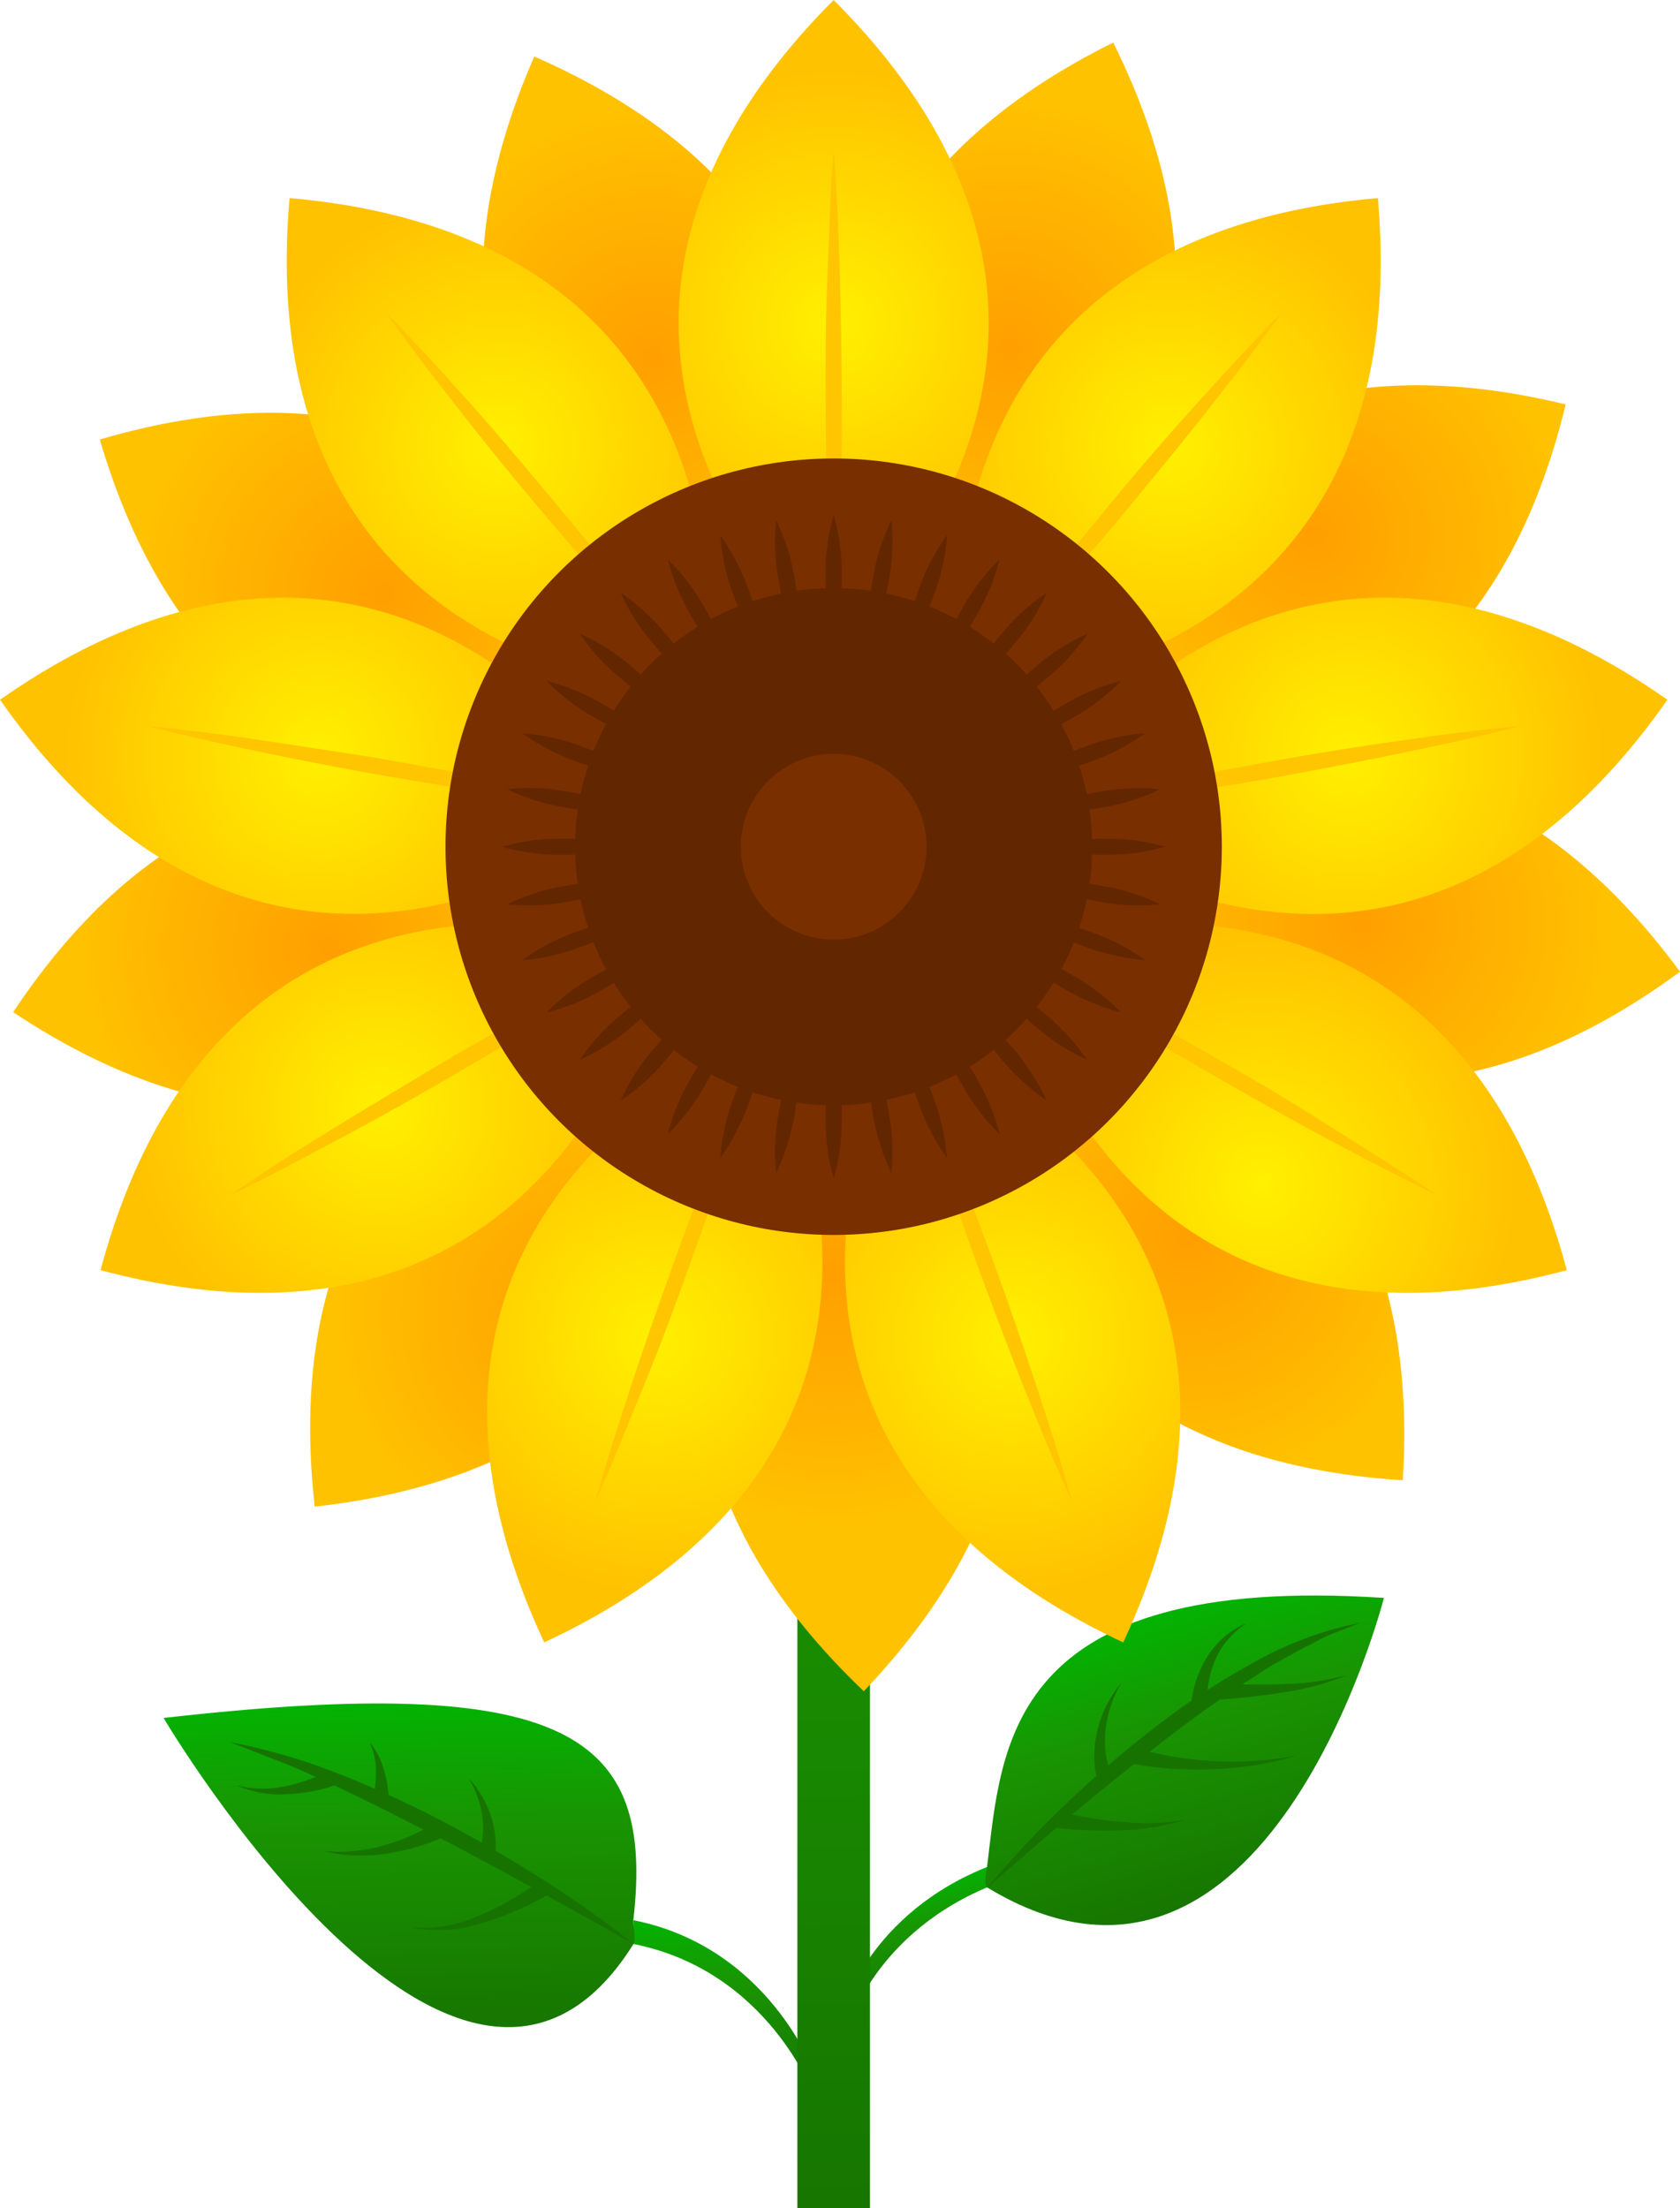 <svg xmlns="http://www.w3.org/2000/svg" xmlns:xlink="http://www.w3.org/1999/xlink" viewBox="0 0 182.82 240.24"><defs><style>.cls-1{fill:url(#linear-gradient);}.cls-2{fill:url(#linear-gradient-2);}.cls-3{fill:url(#linear-gradient-3);}.cls-4{fill:url(#linear-gradient-4);}.cls-5{fill:url(#radial-gradient);}.cls-6{fill:url(#radial-gradient-2);}.cls-7{fill:url(#radial-gradient-3);}.cls-8{fill:url(#radial-gradient-4);}.cls-9{fill:url(#radial-gradient-5);}.cls-10{fill:url(#radial-gradient-6);}.cls-11{fill:url(#radial-gradient-7);}.cls-12{fill:url(#radial-gradient-8);}.cls-13{fill:url(#radial-gradient-9);}.cls-14{fill:url(#radial-gradient-10);}.cls-15{fill:url(#radial-gradient-11);}.cls-16{fill:url(#radial-gradient-12);}.cls-17{fill:url(#radial-gradient-13);}.cls-18{fill:url(#radial-gradient-14);}.cls-19{fill:url(#radial-gradient-15);}.cls-20{fill:url(#radial-gradient-16);}.cls-21{fill:url(#radial-gradient-17);}.cls-22{fill:url(#radial-gradient-18);}.cls-23{fill:#ffc500;}.cls-24{fill:#7a2f00;}.cls-25{fill:#632700;}.cls-26{fill:url(#linear-gradient-5);}.cls-27{fill:#177300;}</style><linearGradient id="linear-gradient" x1="56.01" y1="-104.27" x2="56.23" y2="-92.28" gradientTransform="translate(72.55 320.29) rotate(-14.9)" gradientUnits="userSpaceOnUse"><stop offset="0" stop-color="#03b302"/><stop offset="0.37" stop-color="#199402"/><stop offset="1" stop-color="#177600"/></linearGradient><linearGradient id="linear-gradient-2" x1="87.86" y1="-125.96" x2="88.44" y2="-94.62" xlink:href="#linear-gradient"/><linearGradient id="linear-gradient-3" x1="78.57" y1="208.77" x2="78.93" y2="228.01" gradientTransform="matrix(1, 0, 0, 1, 0, 0)" xlink:href="#linear-gradient"/><linearGradient id="linear-gradient-4" x1="89.47" y1="104.85" x2="91.96" y2="239.21" gradientTransform="matrix(1, 0, 0, 1, 0, 0)" xlink:href="#linear-gradient"/><radialGradient id="radial-gradient" cx="80.64" cy="-413.11" r="27.61" gradientTransform="translate(146.56 453.01) rotate(-21.39)" gradientUnits="userSpaceOnUse"><stop offset="0" stop-color="#ff9f00"/><stop offset="1" stop-color="#ffc200"/></radialGradient><radialGradient id="radial-gradient-2" cx="485.42" cy="-1133.47" r="27.61" gradientTransform="translate(804.4 1033.59) rotate(-61.39)" xlink:href="#radial-gradient"/><radialGradient id="radial-gradient-3" cx="1258.53" cy="-1425.12" r="27.61" gradientTransform="translate(1681.53 1055.49) rotate(-101.39)" xlink:href="#radial-gradient"/><radialGradient id="radial-gradient-4" cx="2038.24" cy="-1151.58" r="27.61" gradientTransform="matrix(-0.78, -0.62, 0.62, -0.78, 2367.52, 508.46)" xlink:href="#radial-gradient"/><radialGradient id="radial-gradient-5" cx="2459.7" cy="-440.85" r="27.61" gradientTransform="matrix(-1, 0.02, -0.02, -1, 2541.4, -351.54)" xlink:href="#radial-gradient"/><radialGradient id="radial-gradient-6" cx="2325.71" cy="374.51" r="27.61" gradientTransform="translate(2121.8 -1122.1) rotate(138.61)" xlink:href="#radial-gradient"/><radialGradient id="radial-gradient-7" cx="1698.96" cy="912.99" r="27.61" gradientTransform="translate(1305.07 -1442.68) rotate(98.61)" xlink:href="#radial-gradient"/><radialGradient id="radial-gradient-8" cx="872.72" cy="922.62" r="27.61" gradientTransform="matrix(0.52, 0.85, -0.85, 0.52, 473.35, -1163.26)" xlink:href="#radial-gradient"/><radialGradient id="radial-gradient-9" cx="233.6" cy="398.9" r="27.61" gradientTransform="translate(15.82 -414.6) rotate(18.61)" xlink:href="#radial-gradient"/><radialGradient id="radial-gradient-10" cx="90.72" cy="35.21" r="27.61" gradientUnits="userSpaceOnUse"><stop offset="0" stop-color="#fff000"/><stop offset="1" stop-color="#ffc200"/></radialGradient><radialGradient id="radial-gradient-11" cx="204.97" cy="-783.55" r="27.61" gradientTransform="translate(400.79 780.51) rotate(-40)" xlink:href="#radial-gradient-10"/><radialGradient id="radial-gradient-12" cx="818.77" cy="-1337.33" r="27.61" gradientTransform="translate(1209.51 1120.8) rotate(-80)" xlink:href="#radial-gradient-10"/><radialGradient id="radial-gradient-13" cx="1644.93" cy="-1367" r="27.61" gradientTransform="translate(2047.76 861.63) rotate(-120)" xlink:href="#radial-gradient-10"/><radialGradient id="radial-gradient-14" cx="2296.88" cy="-858.68" r="27.61" gradientTransform="translate(2523.31 124.29) rotate(-160)" xlink:href="#radial-gradient-10"/><radialGradient id="radial-gradient-15" cx="2469.57" cy="-50.22" r="27.61" gradientTransform="translate(2413.64 -746.23) rotate(160)" xlink:href="#radial-gradient-10"/><radialGradient id="radial-gradient-16" cx="2082.18" cy="680.09" r="27.61" gradientTransform="matrix(-0.5, 0.87, -0.87, -0.5, 1770.08, -1342.6)" xlink:href="#radial-gradient-10"/><radialGradient id="radial-gradient-17" cx="1315.99" cy="990.54" r="27.61" gradientTransform="translate(893.74 -1385.76) rotate(80)" xlink:href="#radial-gradient-10"/><radialGradient id="radial-gradient-18" cx="529.5" cy="735.85" r="27.61" gradientTransform="translate(194.68 -855.53) rotate(40)" xlink:href="#radial-gradient-10"/><linearGradient id="linear-gradient-5" x1="43.35" y1="185.3" x2="44" y2="220.43" gradientTransform="matrix(1, 0, 0, 1, 0, 0)" xlink:href="#linear-gradient"/></defs><g id="Layer_2" data-name="Layer 2"><g id="Layer_1-2" data-name="Layer 1"><path class="cls-1" d="M92.11,217.72s3.6-11.29,18.3-15.63l.54,2c-14.7,4.34-18.3,15.63-18.3,15.63Z"/><path class="cls-2" d="M107.41,203.13c1.62-12.94,1.89-32,43.19-29.28,0,0-12.73,49.93-43.14,31.52C107,205.08,107.34,203.69,107.41,203.13Z"/><path class="cls-3" d="M68.92,208.91c14.71,2.91,19.65,16.5,19.65,16.5V228s-4.94-13.59-19.65-16.5Z"/><rect class="cls-4" x="86.77" y="104.64" width="7.9" height="135.59"/><path class="cls-5" d="M58.14,6.15c49.17,21.5,25.68,65.57,25.68,65.57S36.64,55.33,58.14,6.15Z"/><path class="cls-6" d="M10.86,47.82C62.35,32.68,72.68,81.54,72.68,81.54S26,99.31,10.86,47.82Z"/><path class="cls-7" d="M1.43,110.12c29.71-44.69,69-13.9,69-13.9S46.12,139.83,1.43,110.12Z"/><path class="cls-8" d="M34.25,163.92c-6-53.34,43.94-55,43.94-55S87.59,158,34.25,163.92Z"/><path class="cls-9" d="M94,184c-38.86-37-1.71-70.4-1.71-70.4S131,145.17,94,184Z"/><path class="cls-10" d="M152.65,161.05c-53.57-3.38-46.56-52.84-46.56-52.84S156,107.48,152.65,161.05Z"/><path class="cls-11" d="M182.82,105.72c-43.2,31.84-69.62-10.54-69.62-10.54S151,62.52,182.82,105.72Z"/><path class="cls-12" d="M170.38,44c-12.63,52.16-60.12,36.68-60.12,36.68S118.22,31.32,170.38,44Z"/><path class="cls-13" d="M121.14,4.63C145,52.7,98.66,71.36,98.66,71.36S73.06,28.48,121.14,4.63Z"/><path class="cls-14" d="M90.72,0c37.95,38,0,70.42,0,70.42S52.77,38,90.72,0Z"/><path class="cls-15" d="M31.51,21.55c53.46,4.68,45.26,54,45.26,54S26.83,75,31.51,21.55Z"/><path class="cls-16" d="M0,76.13C44,45.34,69.35,88.35,69.35,88.35S30.78,120.09,0,76.13Z"/><path class="cls-17" d="M10.94,138.19c13.89-51.84,61-35.21,61-35.21S62.78,152.08,10.94,138.19Z"/><path class="cls-18" d="M59.22,178.69C36.53,130.05,83.3,112.52,83.3,112.52S107.86,156,59.22,178.69Z"/><path class="cls-19" d="M122.23,178.69C73.59,156,98.15,112.52,98.15,112.52S144.91,130.05,122.23,178.69Z"/><path class="cls-20" d="M170.5,138.19c-51.83,13.89-61-35.21-61-35.21S156.61,86.35,170.5,138.19Z"/><path class="cls-21" d="M181.45,76.13c-30.79,44-69.35,12.22-69.35,12.22S137.48,45.34,181.45,76.13Z"/><path class="cls-22" d="M149.94,21.55c4.68,53.47-45.27,54-45.27,54S96.48,26.23,149.94,21.55Z"/><path class="cls-23" d="M165.42,79c-4.38,1.14-8.8,2.09-13.22,3s-8.85,1.75-13.29,2.56S130,86,125.54,86.67l-6.7.93c-2.25.25-4.49.56-6.74.75,2.18-.58,4.39-1.06,6.59-1.59l6.62-1.42c4.42-.94,8.86-1.74,13.29-2.55s8.9-1.52,13.37-2.15S160.91,79.38,165.42,79Z"/><path class="cls-23" d="M139.48,34c-2.63,3.69-5.4,7.26-8.19,10.8s-5.66,7-8.54,10.5-5.84,6.89-8.86,10.24l-4.54,5c-1.56,1.63-3.07,3.31-4.68,4.91,1.3-1.86,2.69-3.64,4-5.46l4.16-5.34c2.78-3.56,5.66-7,8.54-10.5s5.84-6.89,8.86-10.24S136.3,37.25,139.48,34Z"/><path class="cls-23" d="M90.72,16.28c.36,4.51.53,9,.67,13.53s.19,9,.21,13.54,0,9-.2,13.53l-.25,6.77c-.14,2.26-.23,4.51-.43,6.77-.19-2.26-.28-4.51-.43-6.77l-.24-6.77c-.16-4.51-.18-9-.2-13.53s0-9,.2-13.54S90.36,20.79,90.72,16.28Z"/><path class="cls-23" d="M42,34c3.18,3.23,6.21,6.58,9.22,9.94S57.13,50.76,60,54.2s5.77,6.94,8.55,10.5L72.75,70c1.34,1.82,2.72,3.6,4,5.46-1.6-1.6-3.11-3.28-4.68-4.91l-4.53-5c-3-3.35-5.94-6.79-8.86-10.24s-5.76-6.94-8.54-10.5S44.6,37.71,42,34Z"/><path class="cls-23" d="M16,79c4.51.43,9,1,13.45,1.69S38.4,82,42.84,82.79s8.88,1.61,13.3,2.55l6.62,1.42c2.2.53,4.4,1,6.59,1.59-2.26-.19-4.49-.5-6.74-.75l-6.71-.93C51.43,86,47,85.28,42.54,84.52S33.66,82.9,29.25,82,20.41,80.09,16,79Z"/><path class="cls-23" d="M25,130.05c3.73-2.57,7.55-5,11.39-7.35s7.72-4.67,11.62-7,7.83-4.47,11.82-6.59l6-3.17c2-1,4-2.06,6.08-3-1.86,1.3-3.77,2.5-5.65,3.75l-5.74,3.6c-3.83,2.39-7.72,4.67-11.62,6.94s-7.83,4.47-11.82,6.59S29.13,128.1,25,130.05Z"/><path class="cls-23" d="M64.78,163.39c1.21-4.36,2.59-8.66,4-12.94s2.92-8.55,4.44-12.79S76.35,129.19,78,125l2.54-6.28c.91-2.07,1.76-4.16,2.72-6.21-.58,2.19-1.28,4.33-1.91,6.5l-2.09,6.45c-1.39,4.29-2.91,8.54-4.44,12.79S71.74,146.72,70,150.9,66.67,159.28,64.78,163.39Z"/><path class="cls-23" d="M116.66,163.39c-1.88-4.11-3.58-8.29-5.26-12.49s-3.25-8.41-4.82-12.64-3-8.5-4.44-12.79L100.06,119c-.64-2.17-1.33-4.31-1.91-6.5,1,2,1.81,4.14,2.71,6.21l2.55,6.28c1.69,4.18,3.26,8.41,4.82,12.65s3,8.49,4.43,12.79S115.46,159,116.66,163.39Z"/><path class="cls-23" d="M156.41,130.05c-4.09-2-8.08-4.06-12.06-6.19s-7.91-4.36-11.82-6.59-7.8-4.55-11.63-6.94l-5.73-3.6c-1.88-1.25-3.8-2.45-5.65-3.75,2,1,4,2,6.08,3l6,3.17c4,2.12,7.9,4.35,11.82,6.59s7.79,4.55,11.62,7S152.68,127.48,156.41,130.05Z"/><circle class="cls-24" cx="90.72" cy="92.12" r="42.24"/><circle class="cls-25" cx="90.72" cy="92.12" r="28.14"/><path class="cls-25" d="M90.72,56a22.44,22.44,0,0,1,.88,6.56,22,22,0,0,1-.88,6.55,22,22,0,0,1-.87-6.55A22.43,22.43,0,0,1,90.72,56Z"/><path class="cls-25" d="M84.46,56.59a22.43,22.43,0,0,1,2,6.3,22.43,22.43,0,0,1,.28,6.61,21.7,21.7,0,0,1-2-6.3A22.09,22.09,0,0,1,84.46,56.59Z"/><path class="cls-25" d="M78.38,58.22a24.92,24.92,0,0,1,4.49,12.32,22.22,22.22,0,0,1-3.07-5.86A22.46,22.46,0,0,1,78.38,58.22Z"/><path class="cls-25" d="M72.68,60.88a22.27,22.27,0,0,1,4,5.24,22,22,0,0,1,2.52,6.11,22.27,22.27,0,0,1-4-5.24A22.88,22.88,0,0,1,72.68,60.88Z"/><path class="cls-25" d="M67.53,64.48a22.68,22.68,0,0,1,4.89,4.46A22.2,22.2,0,0,1,76,74.53a22.2,22.2,0,0,1-4.89-4.46A22.67,22.67,0,0,1,67.53,64.48Z"/><path class="cls-25" d="M63.08,68.93a22.67,22.67,0,0,1,5.59,3.54,22.2,22.2,0,0,1,4.46,4.89,22,22,0,0,1-5.59-3.55A22.39,22.39,0,0,1,63.08,68.93Z"/><path class="cls-25" d="M59.48,74.08a22.88,22.88,0,0,1,6.11,2.52,22,22,0,0,1,5.24,4,22,22,0,0,1-6.11-2.52A22.27,22.27,0,0,1,59.48,74.08Z"/><path class="cls-25" d="M56.82,79.78a22.46,22.46,0,0,1,6.46,1.42,22.22,22.22,0,0,1,5.86,3.07,24.92,24.92,0,0,1-12.32-4.49Z"/><path class="cls-25" d="M55.19,85.86a22.43,22.43,0,0,1,6.61.27,22.33,22.33,0,0,1,6.3,2,22.09,22.09,0,0,1-6.61-.27A22.43,22.43,0,0,1,55.19,85.86Z"/><path class="cls-25" d="M54.64,92.12a22.43,22.43,0,0,1,6.56-.87,22,22,0,0,1,6.55.87A22,22,0,0,1,61.2,93,22.44,22.44,0,0,1,54.64,92.12Z"/><path class="cls-25" d="M55.19,98.39a22.43,22.43,0,0,1,6.3-2,22.09,22.09,0,0,1,6.61-.28,21.7,21.7,0,0,1-6.3,2A22.43,22.43,0,0,1,55.19,98.39Z"/><path class="cls-25" d="M56.82,104.46a22.48,22.48,0,0,1,5.86-3.06A22.06,22.06,0,0,1,69.14,100,22.18,22.18,0,0,1,63.28,103,22.13,22.13,0,0,1,56.82,104.46Z"/><path class="cls-25" d="M59.48,110.16a22.22,22.22,0,0,1,5.24-4,22,22,0,0,1,6.11-2.52,22,22,0,0,1-5.24,4A22.24,22.24,0,0,1,59.48,110.16Z"/><path class="cls-25" d="M63.08,115.32a22.45,22.45,0,0,1,4.46-4.89,22.2,22.2,0,0,1,5.59-3.54,22.15,22.15,0,0,1-4.46,4.88A22.7,22.7,0,0,1,63.08,115.32Z"/><path class="cls-25" d="M67.53,119.76a22.61,22.61,0,0,1,3.54-5.58A22.2,22.2,0,0,1,76,109.72a22.14,22.14,0,0,1-3.54,5.58A22.43,22.43,0,0,1,67.53,119.76Z"/><path class="cls-25" d="M72.68,123.37a22.61,22.61,0,0,1,2.52-6.11,22.27,22.27,0,0,1,4-5.24,22,22,0,0,1-2.52,6.11A22.47,22.47,0,0,1,72.68,123.37Z"/><path class="cls-25" d="M78.38,126a22.39,22.39,0,0,1,1.42-6.46,21.92,21.92,0,0,1,3.07-5.86A24.92,24.92,0,0,1,78.38,126Z"/><path class="cls-25" d="M84.46,127.66a22.09,22.09,0,0,1,.28-6.61,21.86,21.86,0,0,1,2-6.31,25.08,25.08,0,0,1-2.28,12.92Z"/><path class="cls-25" d="M90.72,128.21a22.47,22.47,0,0,1-.87-6.56,22.1,22.1,0,0,1,.87-6.56,22.11,22.11,0,0,1,.88,6.56A22.49,22.49,0,0,1,90.72,128.21Z"/><path class="cls-25" d="M97,127.66a25.08,25.08,0,0,1-2.28-12.92,21.86,21.86,0,0,1,2,6.31A22.43,22.43,0,0,1,97,127.66Z"/><path class="cls-25" d="M103.06,126a22.79,22.79,0,0,1-3.06-5.86,22.06,22.06,0,0,1-1.42-6.46A25,25,0,0,1,103.06,126Z"/><path class="cls-25" d="M108.76,123.37a22.43,22.43,0,0,1-4-5.24,22,22,0,0,1-2.52-6.11,25.07,25.07,0,0,1,6.55,11.35Z"/><path class="cls-25" d="M113.92,119.76a24.93,24.93,0,0,1-8.43-10,25.15,25.15,0,0,1,8.43,10Z"/><path class="cls-25" d="M118.36,115.32a22.64,22.64,0,0,1-5.58-3.55,22.15,22.15,0,0,1-4.46-4.88,24.93,24.93,0,0,1,10,8.43Z"/><path class="cls-25" d="M122,110.16a25.07,25.07,0,0,1-11.35-6.55,22,22,0,0,1,6.11,2.52A22.43,22.43,0,0,1,122,110.16Z"/><path class="cls-25" d="M124.63,104.46A25,25,0,0,1,112.31,100a22.06,22.06,0,0,1,6.46,1.42A22.48,22.48,0,0,1,124.63,104.46Z"/><path class="cls-25" d="M126.26,98.39a22.43,22.43,0,0,1-6.61-.28,21.86,21.86,0,0,1-6.31-2,22.06,22.06,0,0,1,6.61.28A22.39,22.39,0,0,1,126.26,98.39Z"/><path class="cls-25" d="M126.81,92.12a22.44,22.44,0,0,1-6.56.88,22.11,22.11,0,0,1-6.56-.88,22.1,22.1,0,0,1,6.56-.87A22.43,22.43,0,0,1,126.81,92.12Z"/><path class="cls-25" d="M126.26,85.86a22.39,22.39,0,0,1-6.31,2,22.07,22.07,0,0,1-6.61.27,24.94,24.94,0,0,1,12.92-2.27Z"/><path class="cls-25" d="M124.63,79.78a24.92,24.92,0,0,1-12.32,4.49,21.92,21.92,0,0,1,5.86-3.07A22.39,22.39,0,0,1,124.63,79.78Z"/><path class="cls-25" d="M122,74.08a22.47,22.47,0,0,1-5.24,4,22,22,0,0,1-6.11,2.52,22,22,0,0,1,5.24-4A22.61,22.61,0,0,1,122,74.08Z"/><path class="cls-25" d="M118.36,68.93a22.15,22.15,0,0,1-4.46,4.88,21.9,21.9,0,0,1-5.58,3.55,22.2,22.2,0,0,1,4.46-4.89A22.61,22.61,0,0,1,118.36,68.93Z"/><path class="cls-25" d="M113.92,64.48a22.41,22.41,0,0,1-3.55,5.59,22.15,22.15,0,0,1-4.88,4.46A22.2,22.2,0,0,1,109,68.94,22.45,22.45,0,0,1,113.92,64.48Z"/><path class="cls-25" d="M108.76,60.88A22.24,22.24,0,0,1,106.24,67a22,22,0,0,1-4,5.24,22,22,0,0,1,2.52-6.11A22.22,22.22,0,0,1,108.76,60.88Z"/><path class="cls-25" d="M103.06,58.22a22.13,22.13,0,0,1-1.42,6.46,22.18,22.18,0,0,1-3.06,5.86A22.06,22.06,0,0,1,100,64.08,22.63,22.63,0,0,1,103.06,58.22Z"/><path class="cls-25" d="M97,56.59a22.43,22.43,0,0,1-.28,6.61,21.7,21.7,0,0,1-2,6.3A22.43,22.43,0,0,1,95,62.89,22.43,22.43,0,0,1,97,56.59Z"/><circle class="cls-24" cx="90.72" cy="92.12" r="10.1"/><path class="cls-26" d="M68.92,208.91c2.33-20.21-7-27-51.12-22,0,0,32.28,54.67,51.12,24.62C69.27,210.93,68.85,209.55,68.92,208.91Z"/><path class="cls-27" d="M107.46,205.37a103.79,103.79,0,0,1,8.62-9.18,113.43,113.43,0,0,1,9.56-8.22A78.32,78.32,0,0,1,136.21,181a39,39,0,0,1,11.8-4.44c-1,.41-1.95.79-2.92,1.15s-1.87.92-2.81,1.37-1.82,1-2.73,1.47a29.94,29.94,0,0,0-2.66,1.62c-3.51,2.2-6.89,4.63-10.18,7.17s-6.53,5.17-9.74,7.83c-1.61,1.33-3.19,2.7-4.76,4.07Z"/><path class="cls-27" d="M68.92,211.48l-10.77-6c-3.61-1.94-7.18-3.93-10.82-5.79s-7.27-3.72-11-5.46c-1.86-.85-3.71-1.73-5.61-2.47S27,190.3,25,189.53A66.65,66.65,0,0,1,36.9,193a115.08,115.08,0,0,1,11.24,5.14c3.65,1.93,7.23,4,10.69,6.2A114.46,114.46,0,0,1,68.92,211.48Z"/><path class="cls-27" d="M132.63,183.15c2.31.13,4.68.17,7,.07a27.36,27.36,0,0,0,7-1,28,28,0,0,1-6.87,1.89c-2.36.39-4.71.65-7.12.81Z"/><path class="cls-27" d="M123.45,190.13a32.82,32.82,0,0,0,4.3,1,38.34,38.34,0,0,0,13.4-.13,36.67,36.67,0,0,1-9,1.49,41.2,41.2,0,0,1-4.58-.05,35.29,35.29,0,0,1-4.61-.6Z"/><path class="cls-27" d="M115.28,197.11a44.93,44.93,0,0,0,6.79,1.11A26,26,0,0,0,129,198a25.83,25.83,0,0,1-6.94,1.13,44.6,44.6,0,0,1-7.11-.27Z"/><path class="cls-27" d="M129.61,185.5a11.73,11.73,0,0,1,.62-2.85,11.25,11.25,0,0,1,1.25-2.56,9.29,9.29,0,0,1,1.86-2.09,9.75,9.75,0,0,1,2.35-1.42,9.26,9.26,0,0,0-2,1.74,8.22,8.22,0,0,0-1.4,2.2,9.84,9.84,0,0,0-.75,2.46,10.62,10.62,0,0,0-.14,2.49Z"/><path class="cls-27" d="M119.46,193.77a9.39,9.39,0,0,1-.37-3,12.08,12.08,0,0,1,.41-2.82,13,13,0,0,1,1-2.59,15.42,15.42,0,0,1,1.52-2.29,13.86,13.86,0,0,0-1.11,2.46,11.74,11.74,0,0,0-.59,2.58,11.2,11.2,0,0,0,0,2.59,7.81,7.81,0,0,0,.67,2.34Z"/><path class="cls-27" d="M59.71,206.09a30.83,30.83,0,0,1-3.58,1.81,29.83,29.83,0,0,1-3.74,1.35,15.05,15.05,0,0,1-7.81.41,14.58,14.58,0,0,0,7.52-1.24,27.41,27.41,0,0,0,3.44-1.69,31,31,0,0,0,3.17-2.08Z"/><path class="cls-27" d="M48.38,199.8a20.76,20.76,0,0,1-3.23,1.2,25.17,25.17,0,0,1-3.3.7,18.81,18.81,0,0,1-3.35.16,16.32,16.32,0,0,1-3.28-.47,16.25,16.25,0,0,0,3.27,0,17.82,17.82,0,0,0,3.18-.58,24.31,24.31,0,0,0,3-1.07,20.32,20.32,0,0,0,2.78-1.48Z"/><path class="cls-27" d="M36.5,194.22a17.73,17.73,0,0,1-2.73.71,19.58,19.58,0,0,1-2.75.29,11.57,11.57,0,0,1-5.32-1,11.16,11.16,0,0,0,5.23.14,17.77,17.77,0,0,0,2.5-.69,16.55,16.55,0,0,0,2.34-1Z"/><path class="cls-27" d="M40.57,195.69a11,11,0,0,0,.27-1.49,11.71,11.71,0,0,0,.07-1.57,7.53,7.53,0,0,0-.7-3.1,7.94,7.94,0,0,1,1.56,3,11.56,11.56,0,0,1,.38,1.67,11,11,0,0,1,.15,1.76Z"/><path class="cls-27" d="M52.16,201.56a7.26,7.26,0,0,0,.38-1.95,9.32,9.32,0,0,0-.07-2.11,10.86,10.86,0,0,0-1.5-4.07,11.26,11.26,0,0,1,2.35,3.86,10.83,10.83,0,0,1,.54,2.28,8.75,8.75,0,0,1,0,2.45Z"/></g></g></svg>